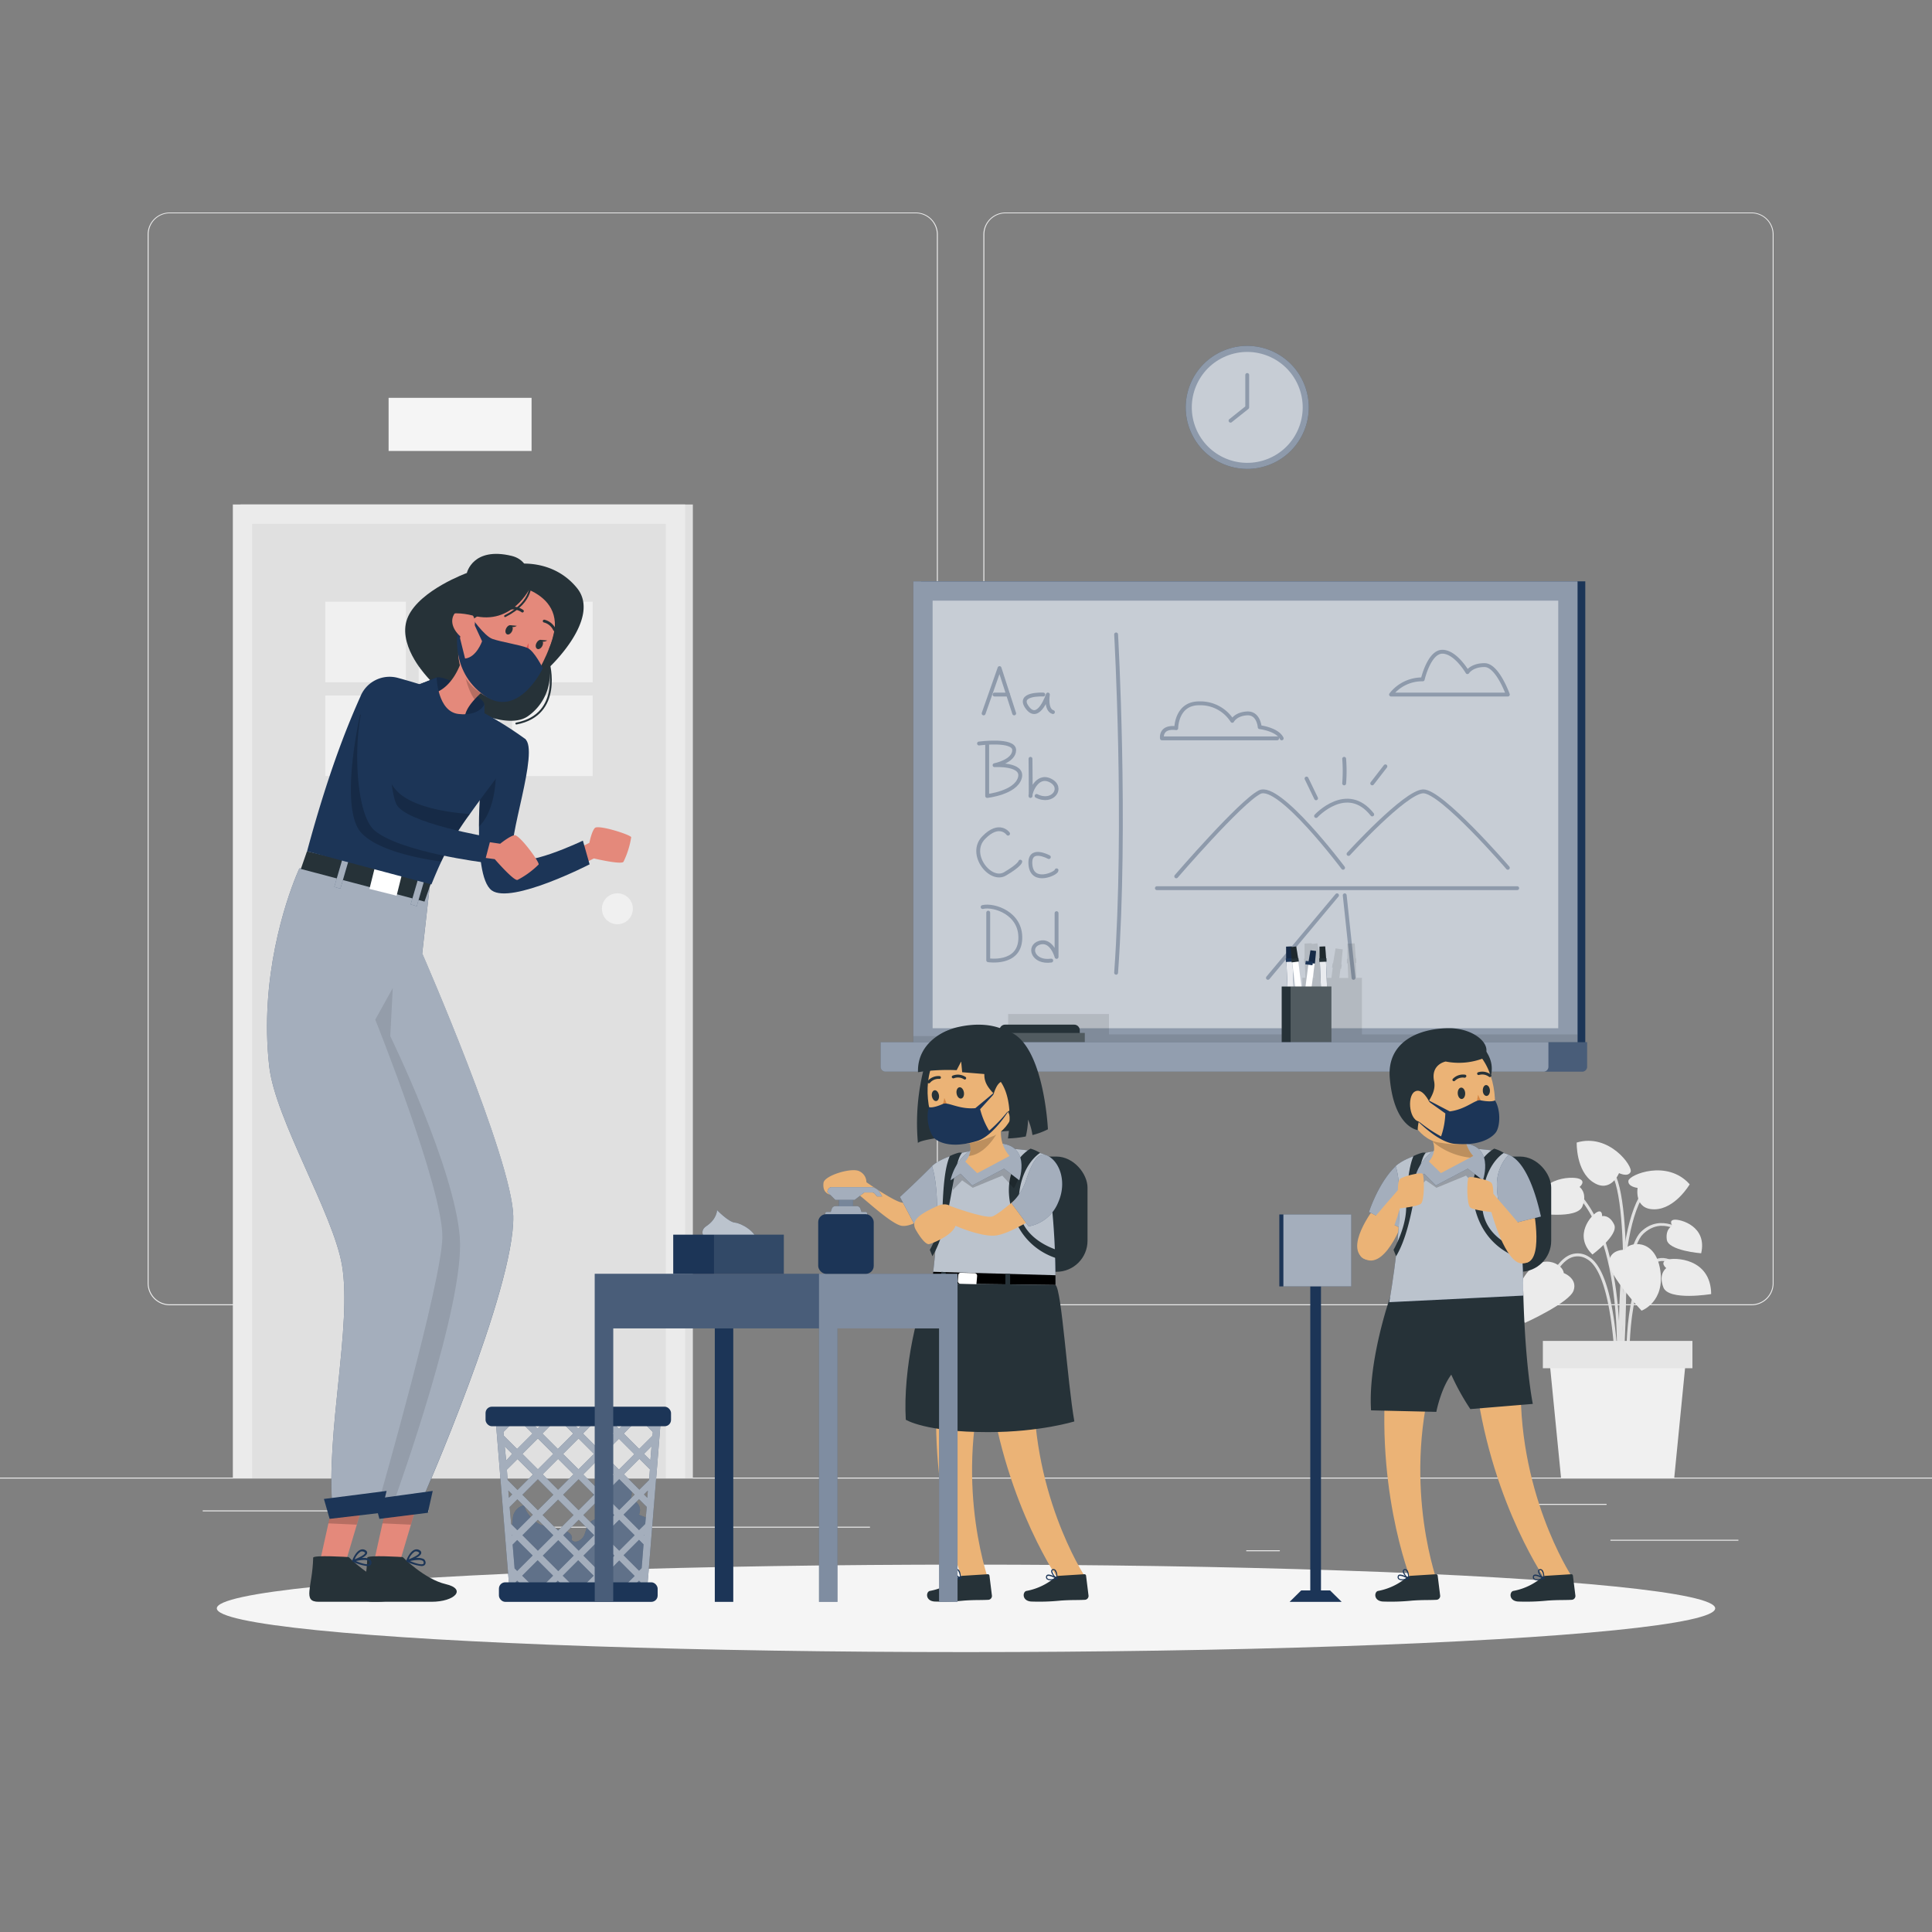 <svg xmlns="http://www.w3.org/2000/svg" xmlns:xlink="http://www.w3.org/1999/xlink" viewBox="0 0 500 500"><rect x="0" y="0" width="500" height="500" fill="#808080" stroke="none"/><defs><clipPath id="freepik--clip-path--inject-178"><path d="M152.59,223.69s-20.21,10.39-25.31,6.76c-2.78-2-3.37-10-3.32-16.9,0-5.67.5-10.53.5-10.53l4.52-4.7,6.87-7.13c3.93,2.94-4.93,26.79-3,30.42s18-4.05,18-4.05Z" style="fill:#1C3557"></path></clipPath></defs><g id="freepik--background-complete--inject-178"><rect y="382.4" width="500" height="0.25" style="fill:#ebebeb"></rect><rect x="416.78" y="398.49" width="33.12" height="0.25" style="fill:#ebebeb"></rect><rect x="322.53" y="401.21" width="8.69" height="0.25" style="fill:#ebebeb"></rect><rect x="396.59" y="389.21" width="19.19" height="0.25" style="fill:#ebebeb"></rect><rect x="52.46" y="390.89" width="43.19" height="0.25" style="fill:#ebebeb"></rect><rect x="104.56" y="390.89" width="6.33" height="0.25" style="fill:#ebebeb"></rect><rect x="131.47" y="395.11" width="93.68" height="0.25" style="fill:#ebebeb"></rect><path d="M237,337.8H43.91a5.71,5.71,0,0,1-5.7-5.71V60.66A5.71,5.71,0,0,1,43.91,55H237a5.71,5.71,0,0,1,5.71,5.71V332.09A5.71,5.71,0,0,1,237,337.8ZM43.91,55.2a5.46,5.46,0,0,0-5.45,5.46V332.09a5.46,5.46,0,0,0,5.45,5.46H237a5.47,5.47,0,0,0,5.46-5.46V60.66A5.47,5.47,0,0,0,237,55.2Z" style="fill:#ebebeb"></path><path d="M453.31,337.8H260.21a5.72,5.72,0,0,1-5.71-5.71V60.66A5.72,5.72,0,0,1,260.21,55h193.1A5.71,5.71,0,0,1,459,60.66V332.09A5.71,5.71,0,0,1,453.31,337.8ZM260.21,55.2a5.47,5.47,0,0,0-5.46,5.46V332.09a5.47,5.47,0,0,0,5.46,5.46h193.1a5.47,5.47,0,0,0,5.46-5.46V60.66a5.47,5.47,0,0,0-5.46-5.46Z" style="fill:#ebebeb"></path><rect x="100.57" y="102.96" width="37" height="13.75" style="fill:#f5f5f5"></rect><path d="M419.28,354.55c0-.3,1-30.4,5.93-35.16s10.22-.17,10.45,0l.49-.59c-.06-.05-6.23-5.09-11.48,0s-6.12,34.43-6.16,35.69Z" style="fill:#e0e0e0"></path><path d="M418.86,360.46c0-.36,3.35-36.13-9.72-51.12l-.58.5c12.85,14.75,9.57,50.19,9.54,50.55Z" style="fill:#e0e0e0"></path><path d="M419.34,356.68l.77-.05c0-.41-2.56-40.67,7-49.48l-.51-.57C416.76,315.64,419.23,355,419.34,356.68Z" style="fill:#e0e0e0"></path><path d="M418.1,356.66h.76c0-1.11-.31-27.19-7.72-31.44a5.25,5.25,0,0,0-4.8-.47c-4.48,1.85-6.7,9.83-6.79,10.17l.74.2c0-.08,2.21-7.95,6.34-9.66a4.51,4.51,0,0,1,4.12.42C417.79,329.9,418.09,356.39,418.1,356.66Z" style="fill:#e0e0e0"></path><path d="M421,356.68l.77-.05c0-.2-1.12-20.61,4.39-27.8,1.33-1.75,2.78-2.58,4.31-2.47,3.61.25,6.64,5.53,6.67,5.59l.66-.38c-.13-.23-3.25-5.69-7.27-6-1.8-.13-3.48.8-5,2.76C419.85,335.78,420.93,355.83,421,356.68Z" style="fill:#e0e0e0"></path><path d="M419.77,359.45c.15-2,3.6-48.58-2.47-56.79l-.61.45c5.9,8,2.36,55.8,2.32,56.28Z" style="fill:#e0e0e0"></path><path d="M404.69,329.46s3.64,1.35,2.56,4.52-12.6,8.38-12.6,8.38-4.83-4.42-.4-11.61S404.59,327.2,404.69,329.46Z" style="fill:#ebebeb"></path><path d="M420.52,323.43s-3.87-.16-4.1,3.18,8.41,12.59,8.41,12.59,6.15-2.22,4.83-10.57S421.49,321.37,420.52,323.43Z" style="fill:#ebebeb"></path><path d="M423.81,307.43s-2.59-.28-2.38-1.85,10.05-5.63,15.86.92c0,0-3.72,6.39-9.09,6.47S423.81,307.43,423.81,307.43Z" style="fill:#ebebeb"></path><path d="M419,303.6s2.34,1.14,3-.31-5.56-10.1-13.95-7.6c0,0-.23,7.38,4.29,10.3S419,303.6,419,303.6Z" style="fill:#ebebeb"></path><path d="M431.23,328.19s-1.78-1.44.14-2.14,11.38-.51,11.48,8.85c0,0-11,1.83-12.37-1.73S431.23,328.19,431.23,328.19Z" style="fill:#ebebeb"></path><path d="M408.79,307.19s1.78-1.44-.14-2.14-11.38-.5-11.48,8.86c0,0,11,1.83,12.37-1.74S408.79,307.19,408.79,307.19Z" style="fill:#ebebeb"></path><path d="M414.61,314.73s.15-1.75-1.26-1.06-6.34,6-1.23,11c0,0,6.87-5.09,5.63-7.74S414.61,314.73,414.61,314.73Z" style="fill:#ebebeb"></path><path d="M432.83,317.23s-1.07-1.4.49-1.57,8.57,1.69,6.94,8.69c0,0-8.53-.65-8.9-3.55S432.83,317.23,432.83,317.23Z" style="fill:#ebebeb"></path><polygon points="404.01 382.61 433.28 382.61 436.44 350.56 400.85 350.56 404.01 382.61" style="fill:#f0f0f0"></polygon><rect x="399.29" y="347.02" width="38.71" height="7.07" transform="translate(837.29 701.12) rotate(180)" style="fill:#e6e6e6"></rect><rect x="62.26" y="130.56" width="117.05" height="252.04" style="fill:#e0e0e0"></rect><rect x="60.26" y="130.56" width="117.05" height="252.04" style="fill:#ebebeb"></rect><rect x="65.26" y="135.56" width="107.05" height="247.04" style="fill:#e0e0e0"></rect><rect x="84.19" y="155.72" width="20.86" height="20.86" style="fill:#f0f0f0"></rect><rect x="108.35" y="155.72" width="20.86" height="20.86" style="fill:#f0f0f0"></rect><rect x="132.52" y="155.72" width="20.86" height="20.86" style="fill:#f0f0f0"></rect><rect x="84.19" y="179.98" width="20.86" height="20.86" style="fill:#f0f0f0"></rect><rect x="108.35" y="179.98" width="20.86" height="20.86" style="fill:#f0f0f0"></rect><rect x="132.52" y="179.98" width="20.86" height="20.86" style="fill:#f0f0f0"></rect><path d="M163.78,235.19a4,4,0,1,1-4-4A4,4,0,0,1,163.78,235.19Z" style="fill:#f0f0f0"></path></g><g id="freepik--Shadow--inject-178"><ellipse id="freepik--path--inject-178" cx="250" cy="416.24" rx="193.89" ry="11.32" style="fill:#f5f5f5"></ellipse></g><g id="freepik--white-board--inject-178"><circle cx="322.78" cy="105.43" r="15.92" transform="translate(-15.77 131.55) rotate(-22.5)" style="fill:#1C3557"></circle><circle cx="322.78" cy="105.43" r="15.92" transform="translate(-15.77 131.55) rotate(-22.5)" style="fill:#fff;opacity:0.5"></circle><path d="M318.47,109.37a.5.5,0,0,1-.4-.19.5.5,0,0,1,.08-.7l4.13-3.29V97.05a.51.51,0,0,1,.5-.5.5.5,0,0,1,.5.5v8.38a.53.53,0,0,1-.18.39l-4.32,3.44A.47.47,0,0,1,318.47,109.37Z" style="fill:#1C3557"></path><circle cx="322.78" cy="105.43" r="14.35" transform="translate(-15.77 131.55) rotate(-22.5)" style="fill:#fff;opacity:0.5"></circle><rect x="238.37" y="150.45" width="171.9" height="123.45" style="fill:#1C3557"></rect><rect x="236.37" y="150.45" width="171.91" height="123.45" style="fill:#1C3557"></rect><rect x="236.37" y="150.45" width="171.9" height="123.45" style="fill:#fff;opacity:0.5"></rect><polyline points="254.56 184.63 258.68 172.9 262.47 184.63" style="fill:none;stroke:#1C3557;stroke-linecap:round;stroke-linejoin:round"></polyline><line x1="257.39" y1="179.75" x2="260.89" y2="179.75" style="fill:none;stroke:#1C3557;stroke-linecap:round;stroke-linejoin:round"></line><path d="M270,179.75s-7-.39-4.09,3.43,5.28-3.44,5.28-3.44-.66,3.95,1.31,4.55" style="fill:none;stroke:#1C3557;stroke-linecap:round;stroke-linejoin:round"></path><path d="M255.48,192.41V206s7.26-.79,8.44-4.62-6.53-3.35-6.53-3.35,5.08-1,5.08-3.91-9.1-1.7-9.1-1.7" style="fill:none;stroke:#1C3557;stroke-linecap:round;stroke-linejoin:round"></path><path d="M266.69,196.38s.13,10.27,0,9.61,1.58-5.8,5.15-4,.65,6.13-3.57,4" style="fill:none;stroke:#1C3557;stroke-linecap:round;stroke-linejoin:round"></path><path d="M260.89,215.75s-2.24-3.17-6.33,1.05,1.71,11.61,5.54,9.36,3.95-3.16,3.95-3.16" style="fill:none;stroke:#1C3557;stroke-linecap:round;stroke-linejoin:round"></path><path d="M271.44,221.81s-5.29-2.9-4.75,2.11,6.77,2.11,6.75,1.32" style="fill:none;stroke:#1C3557;stroke-linecap:round;stroke-linejoin:round"></path><path d="M255.75,236.19v12.32s8,1.26,8.3-5.47-6.85-9-9.75-8.3" style="fill:none;stroke:#1C3557;stroke-linecap:round;stroke-linejoin:round"></path><path d="M273.44,236.32v11.33s-1.22-4.61-4.38-3.68-1.71,5.31,3,4.63" style="fill:none;stroke:#1C3557;stroke-linecap:round;stroke-linejoin:round"></path><path d="M288.85,164.19s2.77,49,0,87.56" style="fill:none;stroke:#1C3557;stroke-linecap:round;stroke-linejoin:round"></path><line x1="299.4" y1="229.86" x2="392.65" y2="229.86" style="fill:none;stroke:#1C3557;stroke-linecap:round;stroke-linejoin:round"></line><path d="M304.41,226.8S321,207.54,326,205s21.59,19.58,21.59,19.58" style="fill:none;stroke:#1C3557;stroke-linecap:round;stroke-linejoin:round"></path><path d="M349,221s14.57-16,19.28-16.2,21.95,19.79,21.95,19.79" style="fill:none;stroke:#1C3557;stroke-linecap:round;stroke-linejoin:round"></path><path d="M340.6,211.18s8-8.66,14.53-.4" style="fill:none;stroke:#1C3557;stroke-linecap:round;stroke-linejoin:round"></path><line x1="340.6" y1="206.6" x2="338.13" y2="201.49" style="fill:none;stroke:#1C3557;stroke-linecap:round;stroke-linejoin:round"></line><path d="M347.87,202.74a40.64,40.64,0,0,0,0-6.36" style="fill:none;stroke:#1C3557;stroke-linecap:round;stroke-linejoin:round"></path><line x1="355.13" y1="202.74" x2="358.54" y2="198.33" style="fill:none;stroke:#1C3557;stroke-linecap:round;stroke-linejoin:round"></line><path d="M360,179.75h30.23s-2.69-7.59-6-7.62-4.46,1.82-4.46,1.82-3.05-5.28-6.49-5.28-5.08,7.15-5.08,7.15A10.19,10.19,0,0,0,360,179.75Z" style="fill:none;stroke:#1C3557;stroke-linecap:round;stroke-linejoin:round"></path><path d="M330.52,191.09H300.71s-.52-3.17,3.7-2.64c0,0,0-6.54,6.06-6.43a9.76,9.76,0,0,1,8.44,4.53s.89-1.78,3.87-1.92,3.23,3.56,3.23,3.56,4.51.52,5.69,2.9" style="fill:none;stroke:#1C3557;stroke-linecap:round;stroke-linejoin:round"></path><line x1="346.02" y1="231.7" x2="328.14" y2="253.07" style="fill:none;stroke:#1C3557;stroke-linecap:round;stroke-linejoin:round"></line><line x1="348.01" y1="231.7" x2="350.29" y2="253.07" style="fill:none;stroke:#1C3557;stroke-linecap:round;stroke-linejoin:round"></line><rect x="266.99" y="129.83" width="110.66" height="161.91" transform="translate(533.1 -111.54) rotate(90)" style="fill:#fff;opacity:0.5"></rect><path d="M352.47,267.71V253.07H351l-.15-3.87H351l0-1.15h-.12l-.29-3.91-1.88.08,0,3.92h-.12l0,1.16h.19l.15,3.79h-2.32l.31-2.36.18,0,.15-1.14-.12,0,.37-3.9-1.86-.24-.64,3.86h-.12l-.15,1.14.18,0-.34,2.63h-2.47l-.48-3.9.18,0L341.7,248l-.12,0-.62-3.87-1.47.18,0-.2-1.87.08,0,3.92h-.12l0,1.16h.19l.15,3.79h-.8v14.64H287v-5.28H260.9v5.72H236.37v5.75h171.9v-6.19Zm-12.56-14.64-.09-2.24.28,2.24Z" style="opacity:0.1;isolation:isolate"></path><rect x="257.39" y="267.33" width="23.34" height="4.77" style="fill:#263238"></rect><path d="M260.12,265.18H278a1.44,1.44,0,0,1,1.44,1.44v3.62a0,0,0,0,1,0,0H258.68a0,0,0,0,1,0,0v-3.62A1.44,1.44,0,0,1,260.12,265.18Z" style="fill:#263238"></path><rect x="257.39" y="267.33" width="23.34" height="4.77" style="fill:#fff;opacity:0.2"></rect><rect x="333.23" y="248" width="1.58" height="15.82" transform="translate(-10.18 13.87) rotate(-2.34)" style="fill:#1C3557"></rect><rect x="333.23" y="248" width="1.58" height="15.82" transform="translate(-10.18 13.87) rotate(-2.34)" style="fill:#fff;opacity:0.9"></rect><polygon points="332.84 244.99 332.86 248.25 334.55 248.18 334.3 244.93 332.84 244.99" style="fill:#1C3557"></polygon><polygon points="332.84 244.99 332.86 248.25 334.55 248.18 334.3 244.93 332.84 244.99" style="opacity:0.2;isolation:isolate"></polygon><rect x="332.78" y="248.01" width="1.87" height="0.9" transform="translate(-9.87 13.84) rotate(-2.34)" style="fill:#1C3557"></rect><rect x="337.66" y="248.99" width="1.58" height="15.82" transform="translate(36.17 -41.72) rotate(7.45)" style="fill:#fff"></rect><polygon points="339.15 245.93 338.61 249.16 340.29 249.38 340.6 246.12 339.15 245.93" style="fill:#1C3557"></polygon><polygon points="339.15 245.93 338.61 249.16 340.29 249.38 340.6 246.12 339.15 245.93" style="opacity:0.2;isolation:isolate"></polygon><rect x="338.48" y="249.05" width="1.87" height="0.9" transform="matrix(0.99, 0.13, -0.13, 0.99, 35.21, -41.89)" style="fill:#1C3557"></rect><rect x="341.88" y="248" width="1.58" height="15.82" transform="translate(-10.13 14.16) rotate(-2.33)" style="fill:#1C3557"></rect><rect x="341.88" y="248" width="1.58" height="15.82" transform="translate(-10.13 14.16) rotate(-2.33)" style="fill:#fff;opacity:0.9"></rect><polygon points="341.49 244.99 341.51 248.25 343.21 248.18 342.96 244.93 341.49 244.99" style="fill:#263238"></polygon><polygon points="341.49 244.99 341.51 248.25 343.21 248.18 342.96 244.93 341.49 244.99" style="opacity:0.2;isolation:isolate"></polygon><rect x="341.43" y="248.01" width="1.87" height="0.9" transform="translate(-9.82 14.13) rotate(-2.33)" style="fill:#263238"></rect><rect x="335.3" y="248" width="1.58" height="15.82" transform="translate(-28.95 43.32) rotate(-7.07)" style="fill:#fff"></rect><polygon points="334.01 245.12 334.3 248.37 335.98 248.16 335.46 244.94 334.01 245.12" style="fill:#263238"></polygon><polygon points="334.01 245.12 334.3 248.37 335.98 248.16 335.46 244.94 334.01 245.12" style="opacity:0.2;isolation:isolate"></polygon><rect x="334.23" y="248.05" width="1.87" height="0.9" transform="translate(-28.04 43.15) rotate(-7.07)" style="fill:#263238"></rect><rect x="331.7" y="255.31" width="12.86" height="16.8" style="fill:#263238"></rect><rect x="334.01" y="255.31" width="10.55" height="16.8" style="fill:#fff;opacity:0.2"></rect><path d="M227.91,269.72H410.73a0,0,0,0,1,0,0v6.36a1.26,1.26,0,0,1-1.26,1.26H229.17a1.26,1.26,0,0,1-1.26-1.26v-6.36A0,0,0,0,1,227.91,269.72Z" style="fill:#1C3557"></path><path d="M227.91,269.72H410.73a0,0,0,0,1,0,0v6.36a1.26,1.26,0,0,1-1.26,1.26H229.17a1.26,1.26,0,0,1-1.26-1.26v-6.36A0,0,0,0,1,227.91,269.72Z" style="fill:#fff;opacity:0.2"></path><path d="M227.91,269.72H400.73a0,0,0,0,1,0,0v6.36a1.26,1.26,0,0,1-1.26,1.26H229.17a1.26,1.26,0,0,1-1.26-1.26v-6.36A0,0,0,0,1,227.91,269.72Z" style="fill:#fff;opacity:0.4"></path></g><g id="freepik--character-1--inject-178"><polygon points="103.72 403.42 96.96 403.42 99.03 394.07 100.95 385.49 109.42 384.19 106.41 394.37 103.72 403.42" style="fill:#e4897b"></polygon><polygon points="106.33 394.58 98.97 394.25 100.92 385.58 109.4 384.24 106.33 394.58" style="opacity:0.2;isolation:isolate"></polygon><polygon points="89.72 403.42 82.96 403.42 85.03 394.07 86.95 385.49 95.42 384.19 92.41 394.37 89.72 403.42" style="fill:#e4897b"></polygon><polygon points="92.33 394.58 84.97 394.25 86.92 385.58 95.4 384.24 92.33 394.58" style="opacity:0.2;isolation:isolate"></polygon><path d="M77.48,224.73s-.34.73-.89,2.08C74.05,233.1,67.07,253,69.68,276c1.54,13.62,16.6,38.14,18.84,51.49,2.61,15.56-4.22,43-2.47,63.08l10.76.94,3.24-2,9.22-1.37s24-54.58,23.56-73.45c-.34-14.82-23.56-67.95-23.56-67.95l2.21-19.64" style="fill:#1C3557"></path><path d="M109.27,388.1l-7.53,1.12-1.69.25-2.76,1.74-.48.3-10.76-.94c-1.75-20.11,5.08-47.52,2.47-63.08-2.24-13.35-17.3-37.87-18.84-51.49-2.61-23,4.37-42.9,6.91-49.19.55-1.35.89-2.08.89-2.08l34,2.33-2.21,19.64s23.22,53.13,23.56,67.95C133.27,333.52,109.27,388.1,109.27,388.1Z" style="fill:#fff;opacity:0.6;isolation:isolate"></path><path d="M101.74,389.22l-1.69.25-2.76,1.74c1.76-6.13,16.92-59.2,17.19-70.88.3-12.41-17.36-56.45-17.36-56.45l4.53-8.18L101,268.15s16.71,34.25,18,52.18C120.27,337.52,103.14,385.35,101.74,389.22Z" style="opacity:0.1;isolation:isolate"></path><path d="M95.05,403.13c0-.75,9.18-.16,9.18-.16s5.64,5.73,11.12,7,2.41,4.57-3.71,4.57H96.5C92.16,414.56,94.87,410.86,95.05,403.13Z" style="fill:#263238"></path><path d="M105.26,404.15a.16.16,0,0,1-.08-.06h0a.16.16,0,0,1,0-.07h0a.14.14,0,0,1,0-.07h0a.31.31,0,0,1,0-.1c0-.11.81-2.23,2.05-2.75a1.39,1.39,0,0,1,1.18,0c.42.19.62.45.61.77,0,.48-.69,1-1.43,1.36a3.78,3.78,0,0,1,2,.22,1,1,0,0,1,.49.62.88.88,0,0,1-.22,1,1.24,1.24,0,0,1-.81.22A11.42,11.42,0,0,1,105.26,404.15Zm.84-.15c1.35.57,3,1.07,3.46.72,0,0,.15-.13.06-.49a.52.52,0,0,0-.27-.32,2.34,2.34,0,0,0-1.08-.2A10.14,10.14,0,0,0,106.1,404Zm1.26-2.45a4.06,4.06,0,0,0-1.57,2c1.36-.52,2.67-1.23,2.69-1.64,0-.13-.2-.25-.32-.31a1.17,1.17,0,0,0-.43-.1A1,1,0,0,0,107.36,401.55Z" style="fill:#1C3557"></path><polygon points="96.81 387.93 111.99 385.85 110.72 391.51 98.19 393.08 96.81 387.93" style="fill:#1C3557"></polygon><path d="M81.05,403.13c0-.75,9.18-.16,9.18-.16s5.64,5.73,11.12,7,2.41,4.57-3.71,4.57H82.5C78.16,414.56,80.87,410.86,81.05,403.13Z" style="fill:#263238"></path><path d="M91.26,404.15a.16.16,0,0,1-.08-.06h0a.16.16,0,0,1,0-.07h0a.14.14,0,0,1,0-.07h0a.31.31,0,0,1,0-.1c0-.11.81-2.23,2.05-2.75a1.39,1.39,0,0,1,1.18,0c.42.19.62.45.61.77,0,.48-.69,1-1.43,1.36a3.78,3.78,0,0,1,2,.22,1,1,0,0,1,.49.62.88.88,0,0,1-.22,1,1.24,1.24,0,0,1-.81.22A11.42,11.42,0,0,1,91.26,404.15Zm.84-.15c1.35.57,3,1.07,3.46.72,0,0,.15-.13.06-.49a.52.52,0,0,0-.27-.32,2.34,2.34,0,0,0-1.08-.2A10.14,10.14,0,0,0,92.1,404Zm1.26-2.45a4.06,4.06,0,0,0-1.57,2c1.36-.52,2.67-1.23,2.69-1.64,0-.13-.2-.25-.32-.31a1.17,1.17,0,0,0-.43-.1A1,1,0,0,0,93.36,401.55Z" style="fill:#1C3557"></path><polygon points="83.83 387.93 100.05 385.85 98.69 391.51 85.31 393.08 83.83 387.93" style="fill:#1C3557"></polygon><path d="M144.39,222.19l8.14-4.06s.54-2.86,1.4-3.83,9.29,1.74,9.42,2.37a22,22,0,0,1-2,6.37c-.63.79-7.66-.88-7.66-.88l-7.29,3.76Z" style="fill:#e4897b"></path><path d="M152.59,223.69s-20.21,10.39-25.31,6.76c-2.78-2-3.37-10-3.32-16.9,0-5.67.5-10.53.5-10.53l4.52-4.7,6.87-7.13c3.93,2.94-4.93,26.79-3,30.42s18-4.05,18-4.05Z" style="fill:#1C3557"></path><g style="clip-path:url(#freepik--clip-path--inject-178)"><path d="M123.64,214.22c0-5.32.47-9.88.47-9.88l4.25-4.41C128.33,203,127.8,210.58,123.64,214.22Z" style="opacity:0.2;isolation:isolate"></path></g><path d="M133.41,146s9.56-1.66,15.93,6.2-7.16,20.47-7.16,20.47a13.28,13.28,0,0,1-5.51,12.65c-6.95,5-27.13-6.39-29.81-16.46s14.5-19.42,19.34-18.61S133.41,146,133.41,146Z" style="fill:#263238"></path><path d="M142,171.54s3.77,13.41-8.37,15.71" style="fill:none;stroke:#263238;stroke-linecap:round;stroke-linejoin:round;stroke-width:0.5px"></path><path d="M120.31,217l9.13,1.36s2.39-1.94,3.67-2.21,6.57,7,6.29,7.58a22.32,22.32,0,0,1-5.48,4c-1,.26-5.88-5.38-5.88-5.38l-8.25-1.11Z" style="fill:#e4897b"></path><polygon points="79.45 220.31 77.86 224.88 109.86 233.33 111.74 227.94 79.45 220.31" style="fill:#263238"></polygon><rect x="87.63" y="221.58" width="1.64" height="8.35" transform="translate(66.77 -15.74) rotate(16.26)" style="fill:#1C3557"></rect><rect x="96.16" y="225.52" width="7.24" height="5.49" transform="translate(58.5 -17.41) rotate(14.07)" style="fill:#fff"></rect><rect x="107.4" y="226.11" width="1.64" height="8.35" transform="translate(68.87 -21.1) rotate(16.27)" style="fill:#1C3557"></rect><rect x="87.63" y="221.58" width="1.64" height="8.35" transform="translate(66.77 -15.74) rotate(16.26)" style="fill:#fff;opacity:0.6;isolation:isolate"></rect><rect x="107.4" y="226.11" width="1.64" height="8.35" transform="translate(68.87 -21.1) rotate(16.27)" style="fill:#fff;opacity:0.6;isolation:isolate"></rect><path d="M136,191.29q-2.08,2.7-3.87,5.13c-4.66,6.24-8,10.67-10.52,14.24a73.55,73.55,0,0,0-7.4,12.31c-.83,1.75-1.65,3.67-2.56,5.92l-32.18-8.58c6.07-22.48,11.25-34.28,13.85-40.16a1.54,1.54,0,0,1,.08-.19,8.14,8.14,0,0,1,9.54-4.53c2.31.63,5,1.41,7.52,2.26A107,107,0,0,1,124,183.84,97.83,97.83,0,0,1,136,191.29Z" style="fill:#1C3557"></path><path d="M107.54,177.5s3.49-1.35,5.44-2.15,12.34,5,12.36,6.93-3,7.1-3,7.1S113.06,187.74,107.54,177.5Z" style="fill:#1C3557"></path><path d="M107.54,177.5s3.49-1.35,5.44-2.15,12.34,5,12.36,6.93-3,7.1-3,7.1S113.06,187.74,107.54,177.5Z" style="opacity:0.2;isolation:isolate"></path><path d="M115.2,190.14c-5.41-6.16-5-10.38-5-10.38,7.09-.24,9.45-9.41,9.45-9.41l6.14,7.85a28.63,28.63,0,0,0-3,2.84c-4,4.41-2,6.23-2,6.23C120,190.82,115.2,190.14,115.2,190.14Z" style="fill:#e4897b"></path><path d="M125.84,178.2a28.63,28.63,0,0,0-3,2.84c-2.82-3.95-3.13-10.69-3.13-10.69Z" style="opacity:0.2;isolation:isolate"></path><path d="M137.2,152.09c7.53,4,7.8,9.33,4.22,17.37-4.47,10.06-10.29,15.8-18.59,8.72C111.55,168.56,124.71,145.44,137.2,152.09Z" style="fill:#e4897b"></path><path d="M136.78,166.45a18.21,18.21,0,0,0,.53,4.29,2.34,2.34,0,0,1-2.44-.21Z" style="fill:#de5753"></path><path d="M132.51,163.38c-.32.63-.91,1-1.33.76s-.5-.89-.18-1.52.9-1,1.32-.75S132.82,162.76,132.51,163.38Z" style="fill:#263238"></path><path d="M132.13,161.81l1.63.15S132.51,162.77,132.13,161.81Z" style="fill:#263238"></path><path d="M140.35,167.17c-.31.62-.91,1-1.33.75s-.5-.89-.18-1.51.91-1,1.32-.76S140.66,166.54,140.35,167.17Z" style="fill:#263238"></path><path d="M140,165.6l1.62.15S140.35,166.55,140,165.6Z" style="fill:#263238"></path><path d="M135.2,158.15a4.44,4.44,0,0,0-3.87-.6" style="fill:none;stroke:#263238;stroke-linecap:round;stroke-linejoin:round;stroke-width:0.725px"></path><path d="M140.84,160.74a4,4,0,0,1,2.67,2.22" style="fill:none;stroke:#263238;stroke-linecap:round;stroke-linejoin:round;stroke-width:0.725px"></path><path d="M122.23,160.39s6.81-4.31,8.82-9.36c0,0,18.15,1.85,10.82,17.37,0,0,8.62-12.66-4.16-19.85s-22.79,11.76-19.12,21C118.59,169.51,118,163.1,122.23,160.39Z" style="fill:#263238"></path><path d="M137.23,150.45s1.16,5.12-6.51,9" style="fill:none;stroke:#263238;stroke-linecap:round;stroke-linejoin:round;stroke-width:0.5px"></path><path d="M121.71,159.35l3.05,6.6s-1.44,4.18-4.4,4.48L118.52,163s-2.22,10.51,6.71,16.93,15.26-7,15.26-7-2.19-4.47-4-5.25-6.83-1.54-9.05-2.33S121.71,159.35,121.71,159.35Z" style="fill:#1C3557"></path><path d="M122.61,162.63a3.73,3.73,0,0,0-2-4.9c-2.46-1-6.13,3.2-.94,7.44C120.46,165.78,121.37,165.22,122.61,162.63Z" style="fill:#e4897b"></path><path d="M137.2,152.09s-4.6,9.87-14.74,7.24c-12.26-3.18-19.62,6.8-12.39,15.26,0,0-7.62-8.19-4.43-15.07s15.18-11.23,15.18-11.23,1.53-6.85,11.58-4.43C138.06,145.22,137.2,152.09,137.2,152.09Z" style="fill:#263238"></path><path d="M113,175.35s.23,8.83,5.68,9.43,6.68-2.5,6.68-2.5l.07,7.48s-2,7.08-10.93,1.74-6.94-14-6.94-14Z" style="fill:#1C3557"></path><path d="M121.58,210.66a73.55,73.55,0,0,0-7.4,12.31c-5.72-.78-16.49-2.85-20.7-7.46-5.84-6.43-.27-30.59-.27-30.59L97.88,187s-.31,13.45,5.59,18.42C108.27,209.47,118.09,210.44,121.58,210.66Z" style="opacity:0.2;isolation:isolate"></path><path d="M97.12,177c-6,3.28-6.4,32.64-.22,37.9,6.63,5.66,28.5,8.33,28.5,8.33l1.7-6.5s-22.4-3.68-24.57-8.72-2.27-22.67-1.58-26.28S100.1,175.38,97.12,177Z" style="fill:#1C3557"></path></g><g id="freepik--character-3--inject-178"><g id="freepik--group--inject-178"><path d="M355.57,312.77s-8,10.41-2.26,13.12,10.45-11.66,10.45-11.66Z" style="fill:#ebb376"></path><path d="M361.21,301.78c-4.55,4.37-6.92,11.88-6.92,11.88l9.69,4.95V302.9Z" style="fill:#1C3557"></path><path d="M361.21,301.78c-4.55,4.37-6.92,11.88-6.92,11.88l9.69,4.95V302.9Z" style="fill:#fff;opacity:0.6;isolation:isolate"></path><rect x="368.7" y="299.32" width="32.75" height="29.82" rx="8.04" style="fill:#263238"></rect><path d="M382.09,359c4.32,30.94,18.34,50.59,18.34,50.59l6.17-1.89s-14.37-22-12.94-52.24Z" style="fill:#ebb376"></path><path d="M358.64,357.24c-2.38,31.15,7.13,53.34,7.13,53.34l6.43-.53s-9.34-24.59-1.49-53.8Z" style="fill:#ebb376"></path><path d="M365.06,407.82l6.55-.41a.42.42,0,0,1,.46.36h0l.64,5.17a1,1,0,0,1-.95,1.09c-2.29.11-3.39,0-6.27.2a54.54,54.54,0,0,1-7.69.24c-2.44-.23-2.14-2.64-1.09-2.75a16.05,16.05,0,0,0,7.37-3.52A1.69,1.69,0,0,1,365.06,407.82Z" style="fill:#263238"></path><path d="M361.94,408.72a.73.73,0,0,1-.21-.75.52.52,0,0,1,.29-.41c.7-.32,2.42.71,2.62.82a.2.2,0,0,1,.06.14.14.14,0,0,1-.1.11,7.38,7.38,0,0,1-1.54.31A1.57,1.57,0,0,1,361.94,408.72Zm.2-.88a.24.24,0,0,0-.15.2.5.5,0,0,0,.13.47c.29.26,1.06.24,2.09,0-.7-.39-1.7-.82-2.07-.64Z" style="fill:#1C3557"></path><path d="M364.5,408.64c-.6-.3-1.55-1.47-1.46-2.11a.54.54,0,0,1,.47-.45.74.74,0,0,1,.59.16c.62.53.59,2.24.6,2.29a.19.19,0,0,1-.07.11.07.07,0,0,1-.06,0A.06.06,0,0,1,364.5,408.64Zm-.94-2.27c-.19,0-.24.14-.25.22a2.89,2.89,0,0,0,1.11,1.7,3,3,0,0,0-.5-1.82.39.39,0,0,0-.29-.11Z" style="fill:#1C3557"></path><path d="M400.06,407.82l6.55-.41a.42.42,0,0,1,.46.36h0l.64,5.17a1,1,0,0,1-.95,1.09c-2.29.11-3.39,0-6.27.2a54.54,54.54,0,0,1-7.69.24c-2.44-.23-2.14-2.64-1.09-2.75a16.05,16.05,0,0,0,7.37-3.52A1.69,1.69,0,0,1,400.06,407.82Z" style="fill:#263238"></path><path d="M396.94,408.72a.73.73,0,0,1-.21-.75.52.52,0,0,1,.29-.41c.7-.32,2.42.71,2.62.82a.2.2,0,0,1,.06.14.14.14,0,0,1-.1.11,7.38,7.38,0,0,1-1.54.31A1.57,1.57,0,0,1,396.94,408.72Zm.2-.88a.24.24,0,0,0-.15.2.5.5,0,0,0,.13.47c.29.26,1.06.24,2.09,0-.7-.39-1.7-.82-2.07-.64Z" style="fill:#1C3557"></path><path d="M399.5,408.64c-.6-.3-1.55-1.47-1.46-2.11a.54.54,0,0,1,.47-.45.74.74,0,0,1,.59.16c.62.53.59,2.24.6,2.29a.19.19,0,0,1-.07.11.07.07,0,0,1-.06,0A.06.06,0,0,1,399.5,408.64Zm-.94-2.27c-.19,0-.24.14-.25.22a2.89,2.89,0,0,0,1.11,1.7,3,3,0,0,0-.5-1.82.39.39,0,0,0-.29-.11Z" style="fill:#1C3557"></path><path d="M359.73,335.79S354,352.18,354.83,365l16.89.39s1.15-6,3.87-9.63a61.5,61.5,0,0,0,4.93,8.91l16.17-1.34s-2-9.62-2.48-29.21Z" style="fill:#263238"></path><path d="M359.53,337s4.71-25.68,1.68-35.22c0,0,3.13-3.44,13.65-4.31s15.57,1.37,15.57,1.37,4.08,18.56,3.76,36.46Z" style="fill:#1C3557"></path><path d="M359.53,337s4.71-25.68,1.68-35.22c0,0,3.13-3.44,13.65-4.31s15.57,1.37,15.57,1.37,4.08,18.56,3.76,36.46Z" style="fill:#fff;opacity:0.7;isolation:isolate"></path><path d="M386.71,297.27s-7.92,4.12-4.95,15.65S394.89,326,394.89,326l.43-2s-11.74-2.35-11.71-12.4,5.58-13.23,5.58-13.23A10.07,10.07,0,0,0,386.71,297.27Z" style="fill:#263238"></path><path d="M369,298.35c-2.52,2.46-2.68,18.43-7.69,26.76l-.67-1.65s3.07-5.25,3.27-10.54.54-10.61,1.9-13.74a14.35,14.35,0,0,1,2.18-.83A2.17,2.17,0,0,1,369,298.35Z" style="fill:#263238"></path><path d="M366.59,308s-.78-9.66,10.62-10.14c11.15-.47,5.19,9.67,5.19,9.67l-3-3.28-7.65,3.15L369,305.47Z" style="opacity:0.2;isolation:isolate"></path><path d="M366,305.46s1.61-9.26,11.42-9.58,6.36,9.57,6.36,9.57l-3.93-3-8.26,4.35-3-3.05Z" style="fill:#1C3557"></path><path d="M366,305.46s1.61-9.26,11.42-9.58,6.36,9.57,6.36,9.57l-3.93-3-8.26,4.35-3-3.05Z" style="fill:#fff;opacity:0.6;isolation:isolate"></path><path d="M381.28,299.16l-.82.44-7.55,4-3.1-3a5.79,5.79,0,0,0,.93-1.45,4.76,4.76,0,0,0,.08-3.68,7.86,7.86,0,0,0-1.86-2.79l3.47-1.3,7.63-2.86C377.18,295.18,381.28,299.16,381.28,299.16Z" style="fill:#ebb376"></path><path d="M381.28,299.16l-.82.44a18.24,18.24,0,0,1-9.64-4.1,7.86,7.86,0,0,0-1.86-2.79l3.47-1.3,7.63-2.86C377.18,295.18,381.28,299.16,381.28,299.16Z" style="opacity:0.2;isolation:isolate"></path><path d="M382.54,269.72s8.41,6.69-.7,14.24C371.55,292.48,382.54,269.72,382.54,269.72Z" style="fill:#263238"></path><path d="M362.6,281.35c.56,6.4,4.29,13.43,9.62,14.31,9.78,1.6,13.56-.33,14.51-7.58.9-6.53-1.58-16.78-9.67-18.55S361.82,272.48,362.6,281.35Z" style="fill:#ebb376"></path><path d="M383.58,274a17.69,17.69,0,0,1-9.44.72s-3.89.7-3,5.08-4.14,6.84-4.24,12.66c0,0-6.08-.64-7.22-13.36-.84-9.26,7.16-13,15.43-13C382.07,266.14,387,271.05,383.58,274Z" style="fill:#263238"></path><path d="M377.26,283c.05.81.52,1.46,1.05,1.42s.92-.72.88-1.53-.52-1.45-1.05-1.42S377.22,282.15,377.26,283Z" style="fill:#263238"></path><path d="M383.75,282.28c0,.77.49,1.39,1,1.35s.88-.68.84-1.46-.5-1.38-1-1.36S383.71,281.5,383.75,282.28Z" style="fill:#263238"></path><path d="M379.37,278.74a.39.39,0,0,0,.12-.19.37.37,0,0,0-.32-.42A3.64,3.64,0,0,0,376,279.2a.37.37,0,0,0,0,.52h0a.4.4,0,0,0,.52,0h0a2.84,2.84,0,0,1,2.54-.8A.38.38,0,0,0,379.37,278.74Z" style="fill:#263238"></path><path d="M385.71,278.72a.45.45,0,0,0,.19-.11.38.38,0,0,0-.08-.52,3.62,3.62,0,0,0-3.3-.58.37.37,0,0,0-.21.48h0a.38.38,0,0,0,.47.21h0a2.87,2.87,0,0,1,2.62.51A.37.37,0,0,0,385.71,278.72Z" style="fill:#263238"></path><path d="M382.53,283.29l-.66,3.5a4.44,4.44,0,0,0,2.59-.28A10.42,10.42,0,0,1,382.53,283.29Z" style="fill:#d58745"></path><path d="M386.9,284.77s-.75.57-3.7,0c-1.4-.29-3.74,2.31-8,2.86l-7.06-3.69,5.91,4.21a20.05,20.05,0,0,1-1.1,5.95,36.31,36.31,0,0,1-7-4.93s5.86,6.46,10.56,6.86c8.62.72,10.75-3.17,10.75-3.17C388.3,291.09,388.33,287.1,386.9,284.77Z" style="fill:#1C3557"></path><path d="M369.88,285.12s-1.82-3.88-3.81-2.57-1.37,7.86,1.65,7.76S371.32,287.19,369.88,285.12Z" style="fill:#ebb376"></path><path d="M354.24,316.87c1.54-2,7.54-8.88,7.54-8.88s-.06-2.17.5-2.84,5.4-1.86,5.88-1.38.57,7.1-.48,7.81-5.4,1.14-5.4,1.14-3.57,13.42-8,13.31S351.85,320,354.24,316.87Z" style="fill:#ebb376"></path><path d="M396.65,311.65s2.91,13.59-1.33,15.07S391,312.28,391,312.28Z" style="fill:#ebb376"></path><path d="M390.43,298.84c4.7,1.87,7.27,11,8.36,16l-9.39,2.3a32.57,32.57,0,0,1-2-10.32A11.23,11.23,0,0,1,390.43,298.84Z" style="fill:#1C3557"></path><path d="M390.43,298.84c4.7,1.87,7.27,11,8.36,16l-9.39,2.3a32.57,32.57,0,0,1-2-10.32A11.23,11.23,0,0,1,390.43,298.84Z" style="fill:#fff;opacity:0.6;isolation:isolate"></path><path d="M394,317.83c-1.53-2-7.53-8.88-7.53-8.88s.05-2.17-.5-2.84-5.41-1.87-5.89-1.38-.57,7.1.48,7.81,5.41,1.13,5.41,1.13,3.57,13.42,8,13.31S396.42,321,394,317.83Z" style="fill:#ebb376"></path></g></g><g id="freepik--Divider--inject-178"><polygon points="344.22 411.6 341.87 411.6 341.87 331.22 339.1 331.22 339.1 411.6 336.75 411.6 333.75 414.56 339.1 414.56 341.87 414.56 347.22 414.56 344.22 411.6" style="fill:#1C3557"></polygon><rect x="331.09" y="314.3" width="18.62" height="18.62" style="fill:#1C3557"></rect><rect x="332.14" y="314.3" width="17.57" height="18.62" style="fill:#fff;opacity:0.6;isolation:isolate"></rect></g><g id="freepik--character-2--inject-178"><g id="freepik--group--inject-178"><path d="M240.63,305.57s-4.89,6.2-7.28,5.66-9.12-5.27-9.12-5.27a3.15,3.15,0,0,0-1.8-2.83c-1.94-1.08-9.11,1.09-9.31,3s.25,4.67,8.18,2.43c.53-.15,8.55,7.73,11.78,8.62s10-4.69,10-4.69Z" style="fill:#ebb376"></path><path d="M239.33,275.62a57.3,57.3,0,0,0-1.77,20.25s-1.05-1.52,26.05-3.37c0,0,1.94-19.78-8.49-20.84S239.33,275.62,239.33,275.62Z" style="fill:#263238"></path><rect x="248.7" y="299.32" width="32.75" height="29.82" rx="8.04" style="fill:#263238"></rect><path d="M241.21,301.78s-3.89,3.94-8.31,8l4,7.55s9.8-.9,8.87-7.08S241.21,301.78,241.21,301.78Z" style="fill:#1C3557"></path><path d="M241.21,301.78s-3.89,3.94-8.31,8l4,7.55s9.8-.9,8.87-7.08S241.21,301.78,241.21,301.78Z" style="fill:#fff;opacity:0.6;isolation:isolate"></path><path d="M256.09,359c4.32,30.94,18.34,50.59,18.34,50.59l6.17-1.89s-14.37-22-12.94-52.24Z" style="fill:#ebb376"></path><path d="M242.64,357.24c-2.38,31.15,7.13,53.34,7.13,53.34l6.43-.53s-9.34-24.59-1.49-53.8Z" style="fill:#ebb376"></path><path d="M249.06,407.82l6.55-.41a.42.42,0,0,1,.46.36h0l.64,5.17a1,1,0,0,1-.95,1.09c-2.29.11-3.39,0-6.27.2a54.54,54.54,0,0,1-7.69.24c-2.44-.23-2.14-2.64-1.09-2.75a16.05,16.05,0,0,0,7.37-3.52A1.69,1.69,0,0,1,249.06,407.82Z" style="fill:#263238"></path><path d="M245.94,408.72a.73.73,0,0,1-.21-.75.52.52,0,0,1,.29-.41c.7-.32,2.42.71,2.62.82a.2.2,0,0,1,.06.14.14.14,0,0,1-.1.11,7.38,7.38,0,0,1-1.54.31A1.57,1.57,0,0,1,245.94,408.72Zm.2-.88a.24.24,0,0,0-.15.2.5.5,0,0,0,.13.47c.29.26,1.06.24,2.09,0-.7-.39-1.7-.82-2.07-.64Z" style="fill:#1C3557"></path><path d="M248.5,408.64c-.6-.3-1.55-1.47-1.46-2.11a.54.54,0,0,1,.47-.45.74.74,0,0,1,.59.16c.62.53.59,2.24.6,2.29a.19.19,0,0,1-.07.11.07.07,0,0,1-.06,0A.06.06,0,0,1,248.5,408.64Zm-.94-2.27c-.19,0-.24.14-.25.22a2.89,2.89,0,0,0,1.11,1.7,3,3,0,0,0-.5-1.82.39.39,0,0,0-.29-.11Z" style="fill:#1C3557"></path><path d="M274.06,407.82l6.55-.41a.42.42,0,0,1,.46.36h0l.64,5.17a1,1,0,0,1-.95,1.09c-2.29.11-3.39,0-6.27.2a54.54,54.54,0,0,1-7.69.24c-2.44-.23-2.14-2.64-1.09-2.75a16.05,16.05,0,0,0,7.37-3.52A1.69,1.69,0,0,1,274.06,407.82Z" style="fill:#263238"></path><path d="M270.94,408.72a.73.73,0,0,1-.21-.75.52.52,0,0,1,.29-.41c.7-.32,2.42.71,2.62.82a.2.2,0,0,1,.06.14.14.14,0,0,1-.1.11,7.38,7.38,0,0,1-1.54.31A1.57,1.57,0,0,1,270.94,408.72Zm.2-.88a.24.24,0,0,0-.15.2.5.5,0,0,0,.13.47c.29.26,1.06.24,2.09,0-.7-.39-1.7-.82-2.07-.64Z" style="fill:#1C3557"></path><path d="M273.5,408.64c-.6-.3-1.55-1.47-1.46-2.11a.54.54,0,0,1,.47-.45.74.74,0,0,1,.59.16c.62.53.59,2.24.6,2.29a.19.19,0,0,1-.07.11.07.07,0,0,1-.06,0A.06.06,0,0,1,273.5,408.64Zm-.94-2.27c-.19,0-.24.14-.25.22a2.89,2.89,0,0,0,1.11,1.7,3,3,0,0,0-.5-1.82.39.39,0,0,0-.29-.11Z" style="fill:#1C3557"></path><path d="M241.12,332.16s3.12-20.84.09-30.38c0,0,3.13-3.44,13.65-4.31s15.57,1.37,15.57,1.37a192.66,192.66,0,0,1,2.71,34.21Z" style="fill:#1C3557"></path><path d="M241.12,332.16s3.12-20.84.09-30.38c0,0,3.13-3.44,13.65-4.31s15.57,1.37,15.57,1.37a192.66,192.66,0,0,1,2.71,34.21Z" style="fill:#fff;opacity:0.7;isolation:isolate"></path><path d="M266.71,297.27s-7.92,4.12-4.95,15.65S274.89,326,274.89,326l.43-2s-11.74-2.35-11.71-12.4,5.58-13.23,5.58-13.23A10.07,10.07,0,0,0,266.71,297.27Z" style="fill:#263238"></path><path d="M249,298.35c-2.52,2.46-2.68,18.43-7.69,26.76l-.67-1.65s3.07-5.25,3.27-10.54.54-10.61,1.9-13.74a14.35,14.35,0,0,1,2.18-.83A2.17,2.17,0,0,1,249,298.35Z" style="fill:#263238"></path><path d="M246.59,308s-.78-9.66,10.62-10.14c11.15-.47,5.19,9.67,5.19,9.67l-3-3.28-7.65,3.15L249,305.47Z" style="opacity:0.2;isolation:isolate"></path><path d="M246,305.46s1.61-9.26,11.42-9.58,6.36,9.57,6.36,9.57l-3.93-3-8.26,4.35-3-3.05Z" style="fill:#1C3557"></path><path d="M246,305.46s1.61-9.26,11.42-9.58,6.36,9.57,6.36,9.57l-3.93-3-8.26,4.35-3-3.05Z" style="fill:#fff;opacity:0.6;isolation:isolate"></path><path d="M261.28,299.16l-8.37,4.46-3.1-3a5.79,5.79,0,0,0,.93-1.45c1.55-3.46-1.78-6.47-1.78-6.47l3.47-1.3,7.63-2.86C257.18,295.18,261.28,299.16,261.28,299.16Z" style="fill:#ebb376"></path><path d="M259,291.41s-3,7.18-8.26,7.77c1.55-3.46-1.78-6.47-1.78-6.47l3.47-1.3Z" style="opacity:0.2;isolation:isolate"></path><path d="M241.49,270.88s-6.79,8.34,3.71,13.77C257.07,290.78,241.49,270.88,241.49,270.88Z" style="fill:#263238"></path><path d="M263.45,278c.81,6.37-1.34,14-6.36,16-9.21,3.65-13.31,2.57-15.79-4.31-2.26-6.19-2-16.74,5.5-20.19S262.32,269.17,263.45,278Z" style="fill:#ebb376"></path><path d="M241.38,275.26a17.71,17.71,0,0,0,9.37-1.3s3.95-.15,4,4.32,5.51,5.81,6.85,11.47c0,0,5.8-1.91,4.21-14.58C264.63,265.93,256,264,248,265.79,241.18,267.29,237.37,273.14,241.38,275.26Z" style="fill:#263238"></path><path d="M249.46,282.7c.13.8-.19,1.53-.72,1.61s-1.05-.51-1.18-1.31.19-1.52.72-1.61S249.33,281.89,249.46,282.7Z" style="fill:#263238"></path><path d="M243,283.41c.12.77-.19,1.47-.69,1.54s-1-.48-1.14-1.25.19-1.46.69-1.54S242.85,282.64,243,283.41Z" style="fill:#263238"></path><path d="M246.5,279a.44.44,0,0,1-.16-.17.38.38,0,0,1,.23-.47,3.62,3.62,0,0,1,3.33.37.37.37,0,0,1,.07.51h0a.39.39,0,0,1-.51.07h0a2.86,2.86,0,0,0-2.66-.23A.44.44,0,0,1,246.5,279Z" style="fill:#263238"></path><path d="M240.31,280.35a.43.43,0,0,1-.22-.06.39.39,0,0,1,0-.53,3.62,3.62,0,0,1,3.11-1.26.35.35,0,0,1,.3.41h0a.37.37,0,0,1-.41.31h0a2.87,2.87,0,0,0-2.45,1.06A.37.37,0,0,1,240.31,280.35Z" style="fill:#263238"></path><path d="M244.39,284.14l1.38,3.28a4.38,4.38,0,0,1-2.58.28A10.42,10.42,0,0,0,244.39,284.14Z" style="fill:#d58745"></path><path d="M240.43,286.52s.86.4,3.61-.83c1.31-.58,4.14,1.47,8.38,1.1l6.12-5.1-4.88,5.37a20.15,20.15,0,0,0,2.34,5.57,36.45,36.45,0,0,0,5.76-6.3s-4.35,7.57-8.86,8.95c-8.27,2.55-11.18-.8-11.18-.8C240.41,293,239.53,289.1,240.43,286.52Z" style="fill:#1C3557"></path><path d="M257.13,283.24s1-4.18,3.18-3.33,3,7.4,0,7.94S256.17,285.57,257.13,283.24Z" style="fill:#ebb376"></path><path d="M265.47,294.12a20.32,20.32,0,0,0,.59-4.37,15.71,15.71,0,0,1,1.14,4,18.65,18.65,0,0,0,4-1.49s-1.06-23.41-11-25.56-15.41.21-15.41.21-7.47,2.8-7.21,10.58a50.4,50.4,0,0,1,10-.53l1.17-2.25.26,2.78,8.19.67s5.66,3,3.66,16.47A29.43,29.43,0,0,0,265.47,294.12Z" style="fill:#263238"></path><path d="M267.21,306.47s-8.46,7.88-10.5,8.38-10.73-2.7-10.73-2.7-1.2-1.06-3.49,0c-3.8,1.77-7,3.48-5.51,6.07s2.76,3.91,3.48,3.76,5.95-2.17,6.82-4.74c0,0,6.1,2.72,10,2.55s11.9-5.56,11.9-5.56Z" style="fill:#ebb376"></path><path d="M270.43,298.84c3.43,1,5.95,6.57,3.45,12.29a10.17,10.17,0,0,1-7.67,6.25l-4.45-6a14.38,14.38,0,0,0,3.93-6.38C267.16,300.63,268.74,298.35,270.43,298.84Z" style="fill:#1C3557"></path><path d="M270.43,298.84c3.43,1,5.95,6.57,3.45,12.29a10.17,10.17,0,0,1-7.67,6.25l-4.45-6a14.38,14.38,0,0,0,3.93-6.38C267.16,300.63,268.74,298.35,270.43,298.84Z" style="fill:#fff;opacity:0.6;isolation:isolate"></path><polygon points="241.52 329.14 241.13 332.16 273.17 332.56 273.16 330.03 241.52 329.14"></polygon><path d="M241.12,332.16c-3.52,4.58-7.48,22.43-6.7,35.26,0,0,4.94,3.21,21.3,3.21,13.47,0,22.32-2.77,22.32-2.77-1.83-10.38-3.27-34.11-4.87-35.3Z" style="fill:#263238"></path><path d="M248,330l-.11,1.53a.66.66,0,0,0,.63.7l4.17.12s.13-1.32.19-2.16a.67.67,0,0,0-.64-.7l-3.57-.1A.65.65,0,0,0,248,330Z" style="fill:#fff"></path><polygon points="260.19 329.67 260.19 333.05 261.42 333.04 261.42 329.68 260.19 329.67" style="fill:#263238"></polygon><polygon points="244.78 329.24 244.51 332.56 243.32 332.56 243.62 329.14 244.78 329.24" style="fill:#263238"></polygon></g></g><g id="freepik--Table--inject-178"><path d="M165.36,392a2.7,2.7,0,0,0-2.17-3.88,5.78,5.78,0,0,0-1.83-6.33,1.35,1.35,0,0,0-.8-.35,1.47,1.47,0,0,0-.85.38l-5.07,3.64a3,3,0,0,0-1,1c-1,2,2.7,4.58,1.17,6.23-.44.48-1.15.58-1.7.92-1.21.76-1.36,2.41-1.92,3.72s-2.52,2.32-3.27,1.11c.55-1.25-1.12-2.33-2.48-2.49s-2.78-.24-3.54-1.51c-1.93,1.68-6.25-3-6.15-4.92a3.73,3.73,0,0,0-3,3.09,22.61,22.61,0,0,0-.16,4.73c-.05,3.08-1,6.09-1,9.16.05,2.39,1,5.05,3.16,6a8.47,8.47,0,0,0,3.4.46l24.93-.16a4,4,0,0,0,1.75-.29c1.13-.59,1.37-2.07,1.47-3.33q.67-8.13,1.34-16.25Z" style="fill:#1C3557"></path><path d="M165.36,392a2.7,2.7,0,0,0-2.17-3.88,5.78,5.78,0,0,0-1.83-6.33,1.35,1.35,0,0,0-.8-.35,1.47,1.47,0,0,0-.85.38l-5.07,3.64a3,3,0,0,0-1,1c-1,2,2.7,4.58,1.17,6.23-.44.48-1.15.58-1.7.92-1.21.76-1.36,2.41-1.92,3.72s-2.52,2.32-3.27,1.11c.55-1.25-1.12-2.33-2.48-2.49s-2.78-.24-3.54-1.51c-1.93,1.68-6.25-3-6.15-4.92a3.73,3.73,0,0,0-3,3.09,22.61,22.61,0,0,0-.16,4.73c-.05,3.08-1,6.09-1,9.16.05,2.39,1,5.05,3.16,6a8.47,8.47,0,0,0,3.4.46l24.93-.16a4,4,0,0,0,1.75-.29c1.13-.59,1.37-2.07,1.47-3.33q.67-8.13,1.34-16.25Z" style="fill:#fff;opacity:0.3;isolation:isolate"></path><path d="M166.82,365.67H128.13l.32,3.91.23,2.79.59,7.26.33,4.18.45,5.55.19,2.38.06.71.23,2.8.31,3.84.19,2.38.2,2.42.23,2.79.17,2.12.19,2.38.08,1h35.51l.08-1,.19-2.37.18-2.13.22-2.8.2-2.41.19-2.38.31-3.85.23-2.79.05-.71.2-2.38.45-5.55.34-4.17.58-7.27.22-2.79.32-3.91Zm2.33,2.56h0l-.75-.74h.81Zm-.2,2.38-.07.94L165.42,375l-4-4,3.55-3.55h.84ZM168,383l-2.54,2.53-4-4,4-4,2.74,2.74Zm-36.82-2.66h0l2.75-2.74,4,4-4,4L131.36,383Zm33-4-4,4-4-4,4-4Zm-6.25-8.81h4.55l-2.28,2.27Zm1,14.06-4,4-4-4,4-4Zm-13.19,5.25,4-4,4,4-4,4Zm2.69,5.26-4,4-4-4,4-4Zm6.54-4,4,4-4,4-4-4Zm-5.25-7.83-4-4,4-4,4,4Zm-1.29,1.28-4,4-4-4,4-4Zm-9.23-1.28-4-4,4-4,4,4Zm0,2.57,4,4-4,4-4-4Zm4,14.48-4,4-4-4,4-4Zm1.28,1.28,4,4-4,4-4-4Zm1.29-1.28,4-4,4,4-4,4Zm9.23,1.28,4,4-4,4-4-4Zm5.25,5.26,4,4-2.58,2.57h-2.8l-2.57-2.57Zm-4-6.54,4-4,4,4-4,4Zm0-10.52,4-4,4,4-4,4ZM158.87,371l-4,4-4-4,3.55-3.55h.84Zm-9.21-1.28-2.28-2.27h4.54ZM148.37,371l-4,4-4-4,3.55-3.55h.84Zm-7-3.55-2.27,2.27-2.26-2.27Zm-7.11,0,3.56,3.55-4,4-3.46-3.46-.07-.94,3.11-3.12Zm-3.4,0-.73.73h0l-.07-.73Zm-.24,6.86,1.94,1.95L131,378Zm1.08,13.32-.15-1.88h0l1,1-.86.87Zm.19,2.39,2-2,4,4-4,4-1.6-1.6Zm.59,7.34v-.17l.09.09-.08.08Zm.69,8.47-.5-6.09,1.18-1.18,4,4-4,4-.68-.67Zm.37,4.53-.08-.91.39-.38,1.29,1.29Zm1.6-2.57,4-4,4,4-2.57,2.57h-2.8Zm7.93,2.57,1.29-1.29,1.29,1.29Zm5.15,0-2.58-2.57,4-4,4,4-2.56,2.57Zm5.36,0,1.29-1.29,1.29,1.29Zm12.11,0h-1.6l1.29-1.29.38.38Zm.37-4.53-.68.67-4-4,4-4,1.17,1.18Zm.7-8.65,0,.18-.08-.08.1-.1Zm.23-2.79-1.61,1.6-4-4,4-4,2,2Zm.54-6.75-.87-.88,1-1Zm1.09-13.34-.3,3.62-1.66-1.66,2-2Z" style="fill:#1C3557"></path><g style="opacity:0.6;isolation:isolate"><path d="M166.82,365.67H128.13l.32,3.91.23,2.79.59,7.26.33,4.18.45,5.55.19,2.38.06.71.23,2.8.31,3.84.19,2.38.2,2.42.23,2.79.17,2.12.19,2.38.08,1h35.51l.08-1,.19-2.37.18-2.13.22-2.8.2-2.41.19-2.38.31-3.85.23-2.79.05-.71.2-2.38.45-5.55.34-4.17.58-7.27.22-2.79.32-3.91Zm2.33,2.56h0l-.75-.74h.81Zm-.2,2.38-.07.94L165.42,375l-4-4,3.55-3.55h.84ZM168,383l-2.54,2.53-4-4,4-4,2.74,2.74Zm-36.82-2.66h0l2.75-2.74,4,4-4,4L131.36,383Zm33-4-4,4-4-4,4-4Zm-6.25-8.81h4.55l-2.28,2.27Zm1,14.06-4,4-4-4,4-4Zm-13.19,5.25,4-4,4,4-4,4Zm2.69,5.26-4,4-4-4,4-4Zm6.54-4,4,4-4,4-4-4Zm-5.25-7.83-4-4,4-4,4,4Zm-1.29,1.28-4,4-4-4,4-4Zm-9.23-1.28-4-4,4-4,4,4Zm0,2.57,4,4-4,4-4-4Zm4,14.48-4,4-4-4,4-4Zm1.28,1.28,4,4-4,4-4-4Zm1.29-1.28,4-4,4,4-4,4Zm9.23,1.28,4,4-4,4-4-4Zm5.25,5.26,4,4-2.58,2.57h-2.8l-2.57-2.57Zm-4-6.54,4-4,4,4-4,4Zm0-10.52,4-4,4,4-4,4ZM158.87,371l-4,4-4-4,3.55-3.55h.84Zm-9.21-1.28-2.28-2.27h4.54ZM148.37,371l-4,4-4-4,3.55-3.55h.84Zm-7-3.55-2.27,2.27-2.26-2.27Zm-7.11,0,3.56,3.55-4,4-3.46-3.46-.07-.94,3.11-3.12Zm-3.4,0-.73.73h0l-.07-.73Zm-.24,6.86,1.94,1.95L131,378Zm1.08,13.32-.15-1.88h0l1,1-.86.87Zm.19,2.39,2-2,4,4-4,4-1.6-1.6Zm.59,7.34v-.17l.09.09-.08.08Zm.69,8.47-.5-6.09,1.18-1.18,4,4-4,4-.68-.67Zm.37,4.53-.08-.91.39-.38,1.29,1.29Zm1.6-2.57,4-4,4,4-2.57,2.57h-2.8Zm7.93,2.57,1.29-1.29,1.29,1.29Zm5.15,0-2.58-2.57,4-4,4,4-2.56,2.57Zm5.36,0,1.29-1.29,1.29,1.29Zm12.11,0h-1.6l1.29-1.29.38.38Zm.37-4.53-.68.67-4-4,4-4,1.17,1.18Zm.7-8.65,0,.18-.08-.08.1-.1Zm.23-2.79-1.61,1.6-4-4,4-4,2,2Zm.54-6.75-.87-.88,1-1Zm1.09-13.34-.3,3.62-1.66-1.66,2-2Z" style="fill:#fff"></path></g><rect x="125.65" y="364.05" width="48" height="5.06" rx="1.64" transform="translate(299.31 733.16) rotate(180)" style="fill:#1C3557"></rect><rect x="129.12" y="409.5" width="41.08" height="5.06" rx="1.64" style="fill:#1C3557"></rect><polygon points="247.81 329.66 247.81 414.56 243.03 414.56 243.03 343.79 216.74 343.79 216.74 414.56 211.96 414.56 211.96 343.79 189.77 343.79 189.77 414.56 184.99 414.56 184.99 343.79 158.7 343.79 158.7 414.56 153.92 414.56 153.92 329.66 247.81 329.66" style="fill:#1C3557"></polygon><polygon points="247.81 329.66 247.81 414.56 243.03 414.56 243.03 343.79 216.74 343.79 216.74 414.56 211.96 414.56 211.96 343.79 158.7 343.79 158.7 414.56 153.92 414.56 153.92 329.66 247.81 329.66" style="fill:#fff;opacity:0.2;isolation:isolate"></polygon><polygon points="247.81 329.66 247.81 414.56 243.03 414.56 243.03 343.79 216.74 343.79 216.74 414.56 211.96 414.56 211.96 329.66 247.81 329.66" style="fill:#fff;opacity:0.3;isolation:isolate"></polygon><rect x="217.11" y="310.53" width="3.66" height="2.6" style="fill:#1C3557"></rect><rect x="217.11" y="310.53" width="3.66" height="2.6" style="fill:#fff;opacity:0.4;isolation:isolate"></rect><path d="M223.94,313.65h-1l-.27-.83a1,1,0,0,0-.94-.68h-5.53a1,1,0,0,0-.93.68l-.28.83h-1a.42.42,0,0,0-.42.42v1.09h10.85v-1.09A.42.42,0,0,0,223.94,313.65Z" style="fill:#1C3557"></path><path d="M223.94,313.65h-1l-.27-.83a1,1,0,0,0-.94-.68h-5.53a1,1,0,0,0-.93.68l-.28.83h-1a.42.42,0,0,0-.42.42v1.09h10.85v-1.09A.42.42,0,0,0,223.94,313.65Z" style="fill:#fff;opacity:0.6;isolation:isolate"></path><rect x="211.75" y="314.23" width="14.37" height="15.44" rx="2.06" style="fill:#1C3557"></rect><path d="M227.71,308.6a2.8,2.8,0,0,0-2.41-1.38h-10a1.13,1.13,0,0,0-1.09.84l-.1.4,2.07,2.07h5l2.51-1.92h2a.92.92,0,0,1,.71.34l.58.69h1.32Z" style="fill:#1C3557"></path><path d="M227.71,308.6a2.8,2.8,0,0,0-2.41-1.38h-10a1.13,1.13,0,0,0-1.09.84l-.1.4,2.07,2.07h5l2.51-1.92h2a.92.92,0,0,1,.71.34l.58.69h1.32Z" style="fill:#fff;opacity:0.6;isolation:isolate"></path><path d="M183.86,322s-3.83-2.84-1.06-4.68,2.77-4.14,2.77-4.14,3,3.1,4.62,3.23,5.67,2.38,5.67,4.88S183.86,322,183.86,322Z" style="fill:#1C3557"></path><path d="M183.86,322s-3.83-2.84-1.06-4.68,2.77-4.14,2.77-4.14,3,3.1,4.62,3.23,5.67,2.38,5.67,4.88S183.86,322,183.86,322Z" style="fill:#fff;opacity:0.7;isolation:isolate"></path><rect x="174.23" y="319.53" width="28.62" height="10.14" style="fill:#1C3557"></rect><rect x="184.78" y="319.53" width="18.07" height="10.14" style="fill:#fff;opacity:0.1;isolation:isolate"></rect></g></svg>